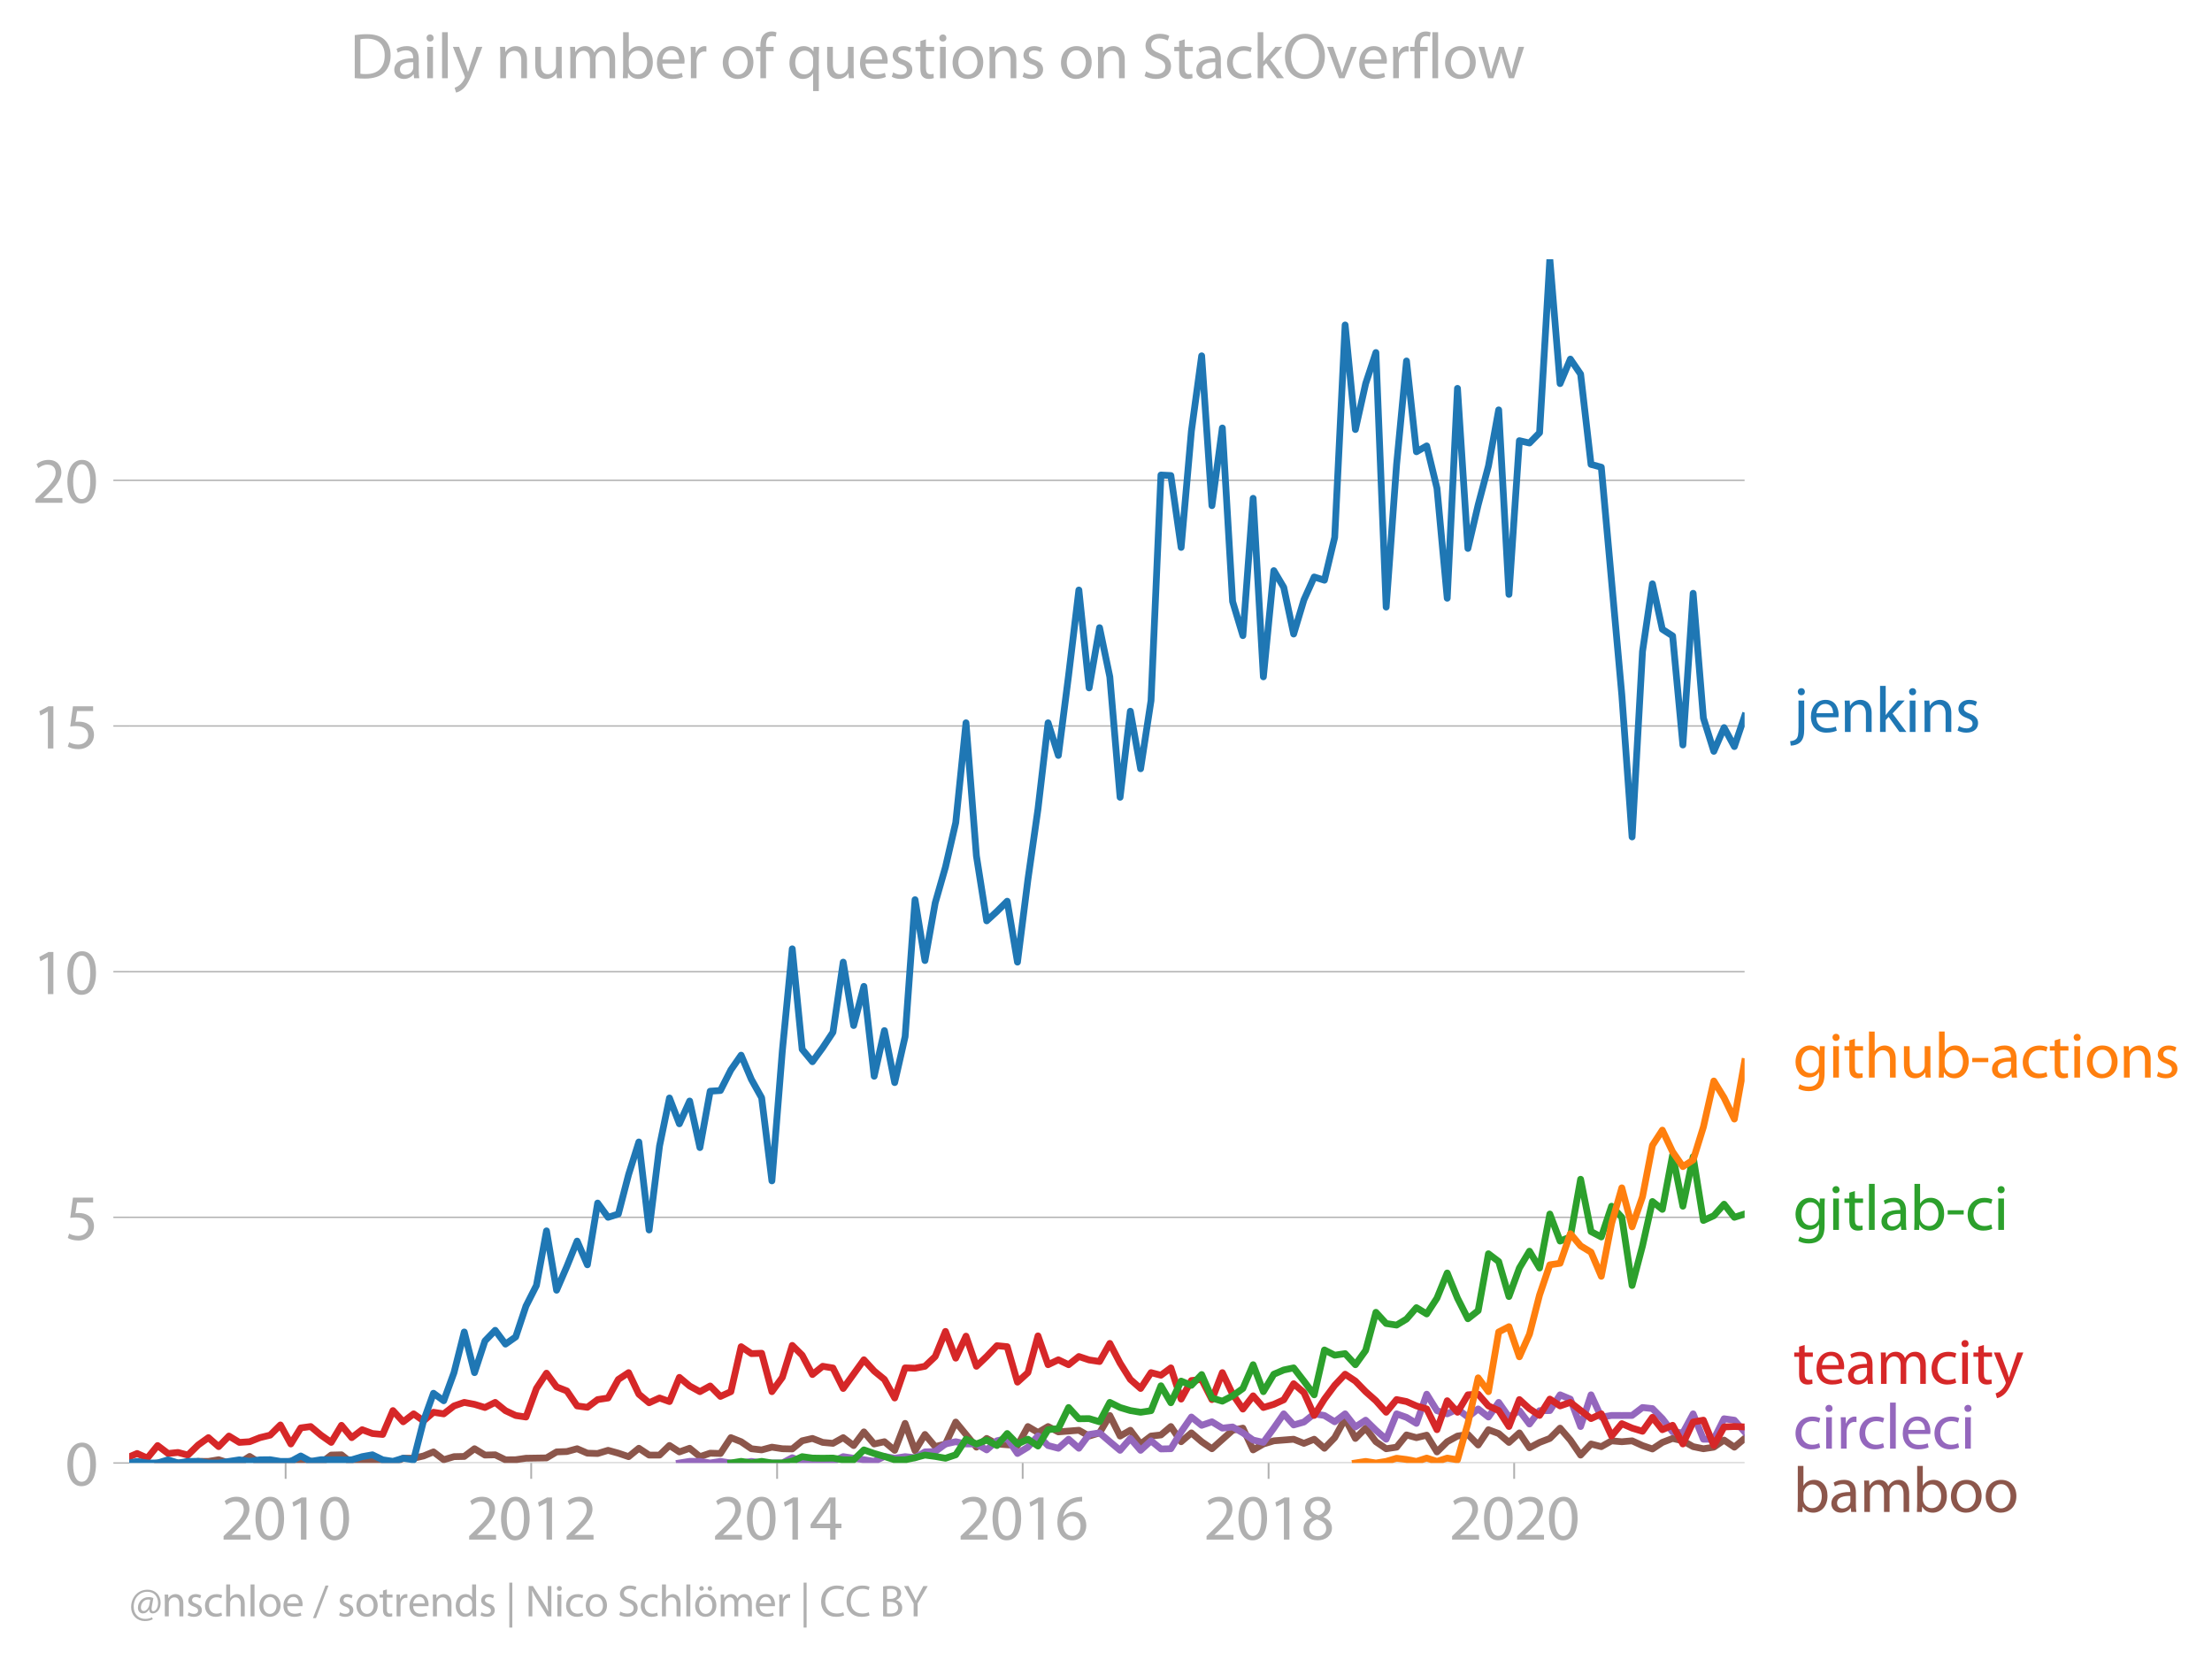 <svg xmlns:xlink="http://www.w3.org/1999/xlink" width="652.016" height="489.243" viewBox="0 0 489.012 366.932" xmlns="http://www.w3.org/2000/svg"><defs><style>*{stroke-linejoin:round;stroke-linecap:butt}</style></defs><g id="figure_1"><path d="M0 366.932h489.012V0H0v366.932z" style="fill:none" id="patch_1"/><g id="axes_1"><path d="M28.563 323.405h357.12V57.293H28.563v266.112z" style="fill:none" id="patch_2"/><g id="matplotlib.axis_1"><g id="xtick_1"><g id="line2d_1"><defs><path id="mf777d45353" d="M0 0v3.5" style="stroke:#b0b0b0;stroke-width:.4"/></defs><use xlink:href="#mf777d45353" x="63.145" y="323.405" style="fill:#b0b0b0;stroke:#b0b0b0;stroke-width:.4"/></g><g style="fill:#b0b0b0" transform="matrix(.14 0 0 -.14 48.782 340.345)" id="text_1"><defs><path id="MyriadPro-Regular-32" d="M2944 0v467H1075v13l333 307c877 845 1434 1466 1434 2234 0 595-378 1209-1274 1209-480 0-890-179-1178-422l180-397c192 160 505 352 883 352 621 0 825-390 825-813-6-627-486-1164-1548-2176L288 346V0h2656z" transform="scale(.016)"/><path id="MyriadPro-Regular-30" d="M1677 4230c-845 0-1447-768-1447-2163C243 691 794-70 1606-70c922 0 1447 780 1447 2195 0 1325-499 2105-1376 2105zm-32-435c582 0 845-672 845-1696 0-1062-276-1734-852-1734-512 0-844 614-844 1696 0 1133 358 1734 851 1734z" transform="scale(.016)"/><path id="MyriadPro-Regular-31" d="M1510 0h544v4160h-480l-908-486 108-429 724 390h12V0z" transform="scale(.016)"/></defs><use xlink:href="#MyriadPro-Regular-32"/><use xlink:href="#MyriadPro-Regular-30" x="51.3"/><use xlink:href="#MyriadPro-Regular-31" x="102.6"/><use xlink:href="#MyriadPro-Regular-30" x="153.9"/></g></g><g id="xtick_2"><use xlink:href="#mf777d45353" x="117.434" y="323.405" style="fill:#b0b0b0;stroke:#b0b0b0;stroke-width:.4" id="line2d_2"/><g style="fill:#b0b0b0" transform="matrix(.14 0 0 -.14 103.071 340.345)" id="text_2"><use xlink:href="#MyriadPro-Regular-32"/><use xlink:href="#MyriadPro-Regular-30" x="51.3"/><use xlink:href="#MyriadPro-Regular-31" x="102.6"/><use xlink:href="#MyriadPro-Regular-32" x="153.9"/></g></g><g id="xtick_3"><use xlink:href="#mf777d45353" x="171.798" y="323.405" style="fill:#b0b0b0;stroke:#b0b0b0;stroke-width:.4" id="line2d_3"/><g style="fill:#b0b0b0" transform="matrix(.14 0 0 -.14 157.435 340.345)" id="text_3"><defs><path id="MyriadPro-Regular-34" d="M2560 0v1133h582v441h-582v2586h-608L96 1504v-371h1933V0h531zM666 1574v13l1017 1415c115 192 218 371 346 614h19c-13-218-19-435-19-653V1574H666z" transform="scale(.016)"/></defs><use xlink:href="#MyriadPro-Regular-32"/><use xlink:href="#MyriadPro-Regular-30" x="51.3"/><use xlink:href="#MyriadPro-Regular-31" x="102.6"/><use xlink:href="#MyriadPro-Regular-34" x="153.9"/></g></g><g id="xtick_4"><use xlink:href="#mf777d45353" x="226.087" y="323.405" style="fill:#b0b0b0;stroke:#b0b0b0;stroke-width:.4" id="line2d_4"/><g style="fill:#b0b0b0" transform="matrix(.14 0 0 -.14 211.724 340.345)" id="text_4"><defs><path id="MyriadPro-Regular-36" d="M2662 4224c-102 0-243-6-409-32-525-64-986-275-1331-614-410-410-704-1056-704-1876C218 621 800-70 1690-70c864 0 1382 704 1382 1465 0 813-518 1344-1254 1344-461 0-807-217-1005-480h-19c96 685 563 1331 1446 1479 160 25 307 32 422 25v461zM1690 365c-589 0-903 505-916 1190 0 103 26 186 64 250 154 301 468 512 807 512 518 0 857-359 857-954s-326-998-806-998h-6z" transform="scale(.016)"/></defs><use xlink:href="#MyriadPro-Regular-32"/><use xlink:href="#MyriadPro-Regular-30" x="51.3"/><use xlink:href="#MyriadPro-Regular-31" x="102.6"/><use xlink:href="#MyriadPro-Regular-36" x="153.9"/></g></g><g id="xtick_5"><use xlink:href="#mf777d45353" x="280.451" y="323.405" style="fill:#b0b0b0;stroke:#b0b0b0;stroke-width:.4" id="line2d_5"/><g style="fill:#b0b0b0" transform="matrix(.14 0 0 -.14 266.088 340.345)" id="text_5"><defs><path id="MyriadPro-Regular-38" d="M1062 2170c-512-218-825-589-825-1114C237 448 762-70 1632-70c794 0 1414 486 1414 1209 0 506-320 871-838 1075v20c512 243 685 620 685 972 0 519-403 1024-1210 1024-729 0-1286-448-1286-1107 0-358 198-717 659-934l6-19zm583-1831c-531 0-851 371-832 794 0 397 262 717 749 857 563-160 915-403 915-908 0-423-327-743-832-743zm6 3488c506 0 704-345 704-678 0-378-275-634-633-755-480 128-794 352-794 768 0 358 256 665 723 665z" transform="scale(.016)"/></defs><use xlink:href="#MyriadPro-Regular-32"/><use xlink:href="#MyriadPro-Regular-30" x="51.3"/><use xlink:href="#MyriadPro-Regular-31" x="102.6"/><use xlink:href="#MyriadPro-Regular-38" x="153.9"/></g></g><g id="xtick_6"><use xlink:href="#mf777d45353" x="334.74" y="323.405" style="fill:#b0b0b0;stroke:#b0b0b0;stroke-width:.4" id="line2d_6"/><g style="fill:#b0b0b0" transform="matrix(.14 0 0 -.14 320.377 340.345)" id="text_6"><use xlink:href="#MyriadPro-Regular-32"/><use xlink:href="#MyriadPro-Regular-30" x="51.3"/><use xlink:href="#MyriadPro-Regular-32" x="102.6"/><use xlink:href="#MyriadPro-Regular-30" x="153.9"/></g></g></g><g id="matplotlib.axis_2"><g id="ytick_1"><path d="M28.563 323.405h357.12" clip-path="url(#p704958ef7c)" style="fill:none;stroke:#b0b0b0;stroke-width:.3;stroke-linecap:square" id="line2d_7"/><g id="line2d_8"><defs><path id="m852e87571d" d="M0 0h-3.5" style="stroke:#b0b0b0;stroke-width:.3"/></defs><use xlink:href="#m852e87571d" x="28.563" y="323.405" style="fill:#b0b0b0;stroke:#b0b0b0;stroke-width:.3"/></g><use xlink:href="#MyriadPro-Regular-30" style="fill:#b0b0b0" transform="matrix(.14 0 0 -.14 14.382 328.375)" id="text_7"/></g><g id="ytick_2"><path d="M28.563 269.097h357.12" clip-path="url(#p704958ef7c)" style="fill:none;stroke:#b0b0b0;stroke-width:.3;stroke-linecap:square" id="line2d_9"/><use xlink:href="#m852e87571d" x="28.563" y="269.097" style="fill:#b0b0b0;stroke:#b0b0b0;stroke-width:.3" id="line2d_10"/><g style="fill:#b0b0b0" transform="matrix(.14 0 0 -.14 14.382 274.067)" id="text_8"><defs><path id="MyriadPro-Regular-35" d="M2771 4160H781L512 2163c154 19 339 45 576 45 832 0 1190-384 1197-922 0-556-455-902-986-902-377 0-717 128-889 230L269 186C467 58 851-70 1306-70c902 0 1548 608 1548 1420 0 525-268 884-595 1069-256 154-576 224-896 224-153 0-243-13-339-25l160 1068h1587v474z" transform="scale(.016)"/></defs><use xlink:href="#MyriadPro-Regular-35"/></g></g><g id="ytick_3"><path d="M28.563 214.788h357.12" clip-path="url(#p704958ef7c)" style="fill:none;stroke:#b0b0b0;stroke-width:.3;stroke-linecap:square" id="line2d_11"/><use xlink:href="#m852e87571d" x="28.563" y="214.788" style="fill:#b0b0b0;stroke:#b0b0b0;stroke-width:.3" id="line2d_12"/><g style="fill:#b0b0b0" transform="matrix(.14 0 0 -.14 7.2 219.758)" id="text_9"><use xlink:href="#MyriadPro-Regular-31"/><use xlink:href="#MyriadPro-Regular-30" x="51.3"/></g></g><g id="ytick_4"><path d="M28.563 160.48h357.12" clip-path="url(#p704958ef7c)" style="fill:none;stroke:#b0b0b0;stroke-width:.3;stroke-linecap:square" id="line2d_13"/><use xlink:href="#m852e87571d" x="28.563" y="160.479" style="fill:#b0b0b0;stroke:#b0b0b0;stroke-width:.3" id="line2d_14"/><g style="fill:#b0b0b0" transform="matrix(.14 0 0 -.14 7.2 165.45)" id="text_10"><use xlink:href="#MyriadPro-Regular-31"/><use xlink:href="#MyriadPro-Regular-35" x="51.3"/></g></g><g id="ytick_5"><path d="M28.563 106.17h357.12" clip-path="url(#p704958ef7c)" style="fill:none;stroke:#b0b0b0;stroke-width:.3;stroke-linecap:square" id="line2d_15"/><use xlink:href="#m852e87571d" x="28.563" y="106.171" style="fill:#b0b0b0;stroke:#b0b0b0;stroke-width:.3" id="line2d_16"/><g style="fill:#b0b0b0" transform="matrix(.14 0 0 -.14 7.2 111.14)" id="text_11"><use xlink:href="#MyriadPro-Regular-32"/><use xlink:href="#MyriadPro-Regular-30" x="51.3"/></g></g></g><path d="m34.847 323.405 2.306-.35 2.194.35h2.192l2.27-.362 2.268.012 2.268-.374 2.269.724h2.305l2.268-1.448 2.27 1.448h4.535l4.5-.776 4.461.776 2.269-1.752 2.268-.058 2.268 1.81 2.306-.35 2.268-.012 2.27.362h2.266l2.269-1.051h2.305l2.194-.5 2.192-.902 2.27 1.729 2.268-.677 2.269-.047 2.268-1.705 2.305 1.401 2.269-.058 2.27 1.11 2.266-.024 2.268-.327 4.537-.073 2.23-1.329 2.27-.081 2.267-.62 2.269.982 2.268.07 2.305-.7 2.269.63 2.27.77 2.266-1.856 2.268 1.506h2.306l2.194-2.127 2.192 1.426 2.27-.805 2.268 1.857 2.268-.771 2.269.07 2.305-3.504 2.268.9 2.27 1.553 2.267.257 2.268-.608 2.306.35 2.193.05 2.193-1.801 2.27-.526 2.268.876 2.268.21 2.268-1.26 2.306 1.751 2.268-3.025 2.27 2.675 2.267-.503 2.268 1.904 2.305-5.956 2.194 6.044 2.192-3.592 2.27 2.687 2.269-.584 2.268-4.847 4.573 5.547 2.269-1.927 2.27 1.227 4.535.35 2.305-4.205 2.231 1.317 2.23-1.317 2.27 1.18 4.536-.362 2.268 1.285 2.306-.701 2.268-3.843 2.27 4.544 2.266-1.285 2.269 3.037 2.305-1.752 2.194-.25 2.192-1.853 2.27 3.352 2.268-1.95 2.269 1.95 2.268 1.554 4.573-4.088 2.27-.467 2.267 4.812 2.268-1.308 2.306-.701 4.386-.35 2.27.91 2.268-.91 2.268 1.997 2.268-2.348 2.306-4.204 2.268 4.38 2.27-2.278 2.267 3.001 2.268 1.554 2.305-.35 2.194-2.704 2.193.601 2.27-.549 2.268 3.702 2.268-2.254 2.268-1.25 2.306-.35 2.268 2.324 2.27-3.375 2.266.841 2.269 1.962 2.305-2.102 2.231 3.286 2.23-1.184 2.27-.876 2.268-2.277 2.268 2.64 2.268 3.316 2.306-2.452 2.268.584 2.27-1.285 2.266.198 2.269-.198 2.305 1.051 2.194.75 2.192-1.45 2.27-.877 2.268.526 2.269 1.285 2.268.467 2.305-.35 2.269-1.566 2.27 1.565 2.266-1.927h0" clip-path="url(#p704958ef7c)" style="fill:none;stroke:#8c564b;stroke-width:1.5;stroke-linecap:square" id="line2d_17"/><path d="m150.192 323.405 2.27-.362 2.268.012 2.268.35 2.269-.35 2.305.35h2.268l2.27-.35 2.267.35h4.574l2.193-1.164 2.193.814 2.27.35 2.268-.35 2.268-.012 2.268-1.04 2.306.351 2.268.327 2.27.374 2.267-1.098 2.268.397 2.305-.35 2.194.237 2.192-1.289 2.27-.081 2.269-1.67 2.268-.503 2.268.503h2.305l2.269 1.308 2.27-2.01 2.266-.525 2.269 3.329 2.305-1.402 2.231-2.489 2.23 2.139 2.27.596 2.268-1.998 2.268 1.998 2.268-3.049 2.306-.35 2.268 1.95 2.27 1.904 2.266-2.628 2.269 2.628 2.305-2.102 2.194 1.802 2.192-.05 2.27-3.726 2.268-3.282 2.269 1.834 2.268-.783 2.305 1.402 2.268-.257 2.27 1.308 2.267 1.588 2.268.514 2.306-3.153 2.194-3.154 2.192 2.453 2.27-.642 2.268-1.81 2.268.361 2.268 1.39 2.306-1.752 2.268 2.897 2.27-1.495 2.267 2.219 2.268 1.985 2.305-5.606 2.194.776 2.193 1.327 2.27-6.447 2.268 3.644 2.268.7 2.268-1.05 2.306 1.751 2.268-1.787 2.27 1.787 2.266-3.235 2.269 3.235 2.305-1.401 2.231 2.948 2.23-2.948 2.27-.024 2.268-3.48 2.268.946 2.268 6.061 2.306-7.007 2.268 4.929 2.27-.374 2.266.011 2.269-.011 2.305-1.752 2.194.238 2.192 2.215 2.27 2.931 2.268.222 2.269-4.205 2.268 5.606h2.305l2.269-4.52 2.27.316 2.266 2.581" clip-path="url(#p704958ef7c)" style="fill:none;stroke:#9467bd;stroke-width:1.5;stroke-linecap:square" id="line2d_18"/><path d="m28.563 322.047 1.75-.744 2.266 1.016 2.268-2.768 2.306 1.752 2.194-.225 2.192.575 2.27-2.23 2.268-1.624 2.268 1.986 2.269-2.336 2.305 1.401 2.268-.152 2.27-.899 2.267-.549 2.268-2.254 2.305 4.205 2.194-3.554 2.193-.3 2.27 1.903 2.268 1.6 2.268-3.772 2.268 2.721 2.306-1.752 2.268.841 2.27.21 2.266-5.279 2.269 2.476 2.305-1.752 2.194 1.552 2.192-1.902 2.27.35 2.268-1.751 2.269-.783 2.268.432 2.305.7 2.269-1.132 2.27 1.834 2.266 1.062 2.268.34 2.306-6.308 2.23-3.383 2.23 3.033 2.27.888 2.268 3.317 2.269.303 2.268-1.705 2.305-.35 2.269-4.1 2.27-1.506 2.266 4.765 2.268 1.892 2.306-1.051 2.194.788 2.192-5.343 2.27 1.903 2.268 1.25 2.268-1.25 2.269 2.301 2.305-1.05 2.268-9.94 2.27 1.53 2.267-.082 2.268 8.491 2.306-3.153 2.193-7.07 2.193 2.164 2.27 4.275 2.268-1.822 2.268.374 2.268 4.531 4.574-6.341 2.27 2.487 2.267 1.857 2.268 4.1 2.305-6.658 2.194.076 2.192-.426 2.27-2.16 2.269-5.548 2.268 5.91 2.268-4.86 2.305 6.658 2.269-2.16 2.27-2.395 2.266.222 2.269 7.837 2.305-2.102 2.231-8.12 2.23 6.368 2.27-1.086 2.268 1.086 2.268-1.81 2.268.759 2.306.35 2.268-4.006 2.27 4.356 2.266 3.61 2.269 1.996 2.305-3.503 2.194.575 2.192-1.627 2.27 6.903 2.268-4.1 2.269-.245 2.268 4.45 2.305-5.956 2.268 4.765 2.27 3.293 2.267-2.931 2.268 2.58 2.306-.7 2.194-1 2.192-3.555 2.27 1.95 2.268 5.058 2.268-3.61 2.268-3.047 2.306-2.453 2.268 1.518 2.27 2.336 2.267 2.009 2.268 2.546 2.305-2.803 2.194.438 2.193.964 2.27.665 2.268 4.59 2.268-6.4 2.268 2.546 2.306-3.854 2.268-.14 2.27 2.593 2.266 1.027 2.269 3.527 2.305-5.956 2.231 2.03 2.23 1.474 2.27-3.61 2.268 1.508 2.268-.783 4.574 3.586 2.268-1.052 2.27 4.906 2.266-2.733 2.269.98 2.305.702 2.194-3.079 2.192 2.728 2.27-.97 2.268 4.124 2.269-4.847 2.268-.41 2.305 5.607 2.269-4.111 2.27-.094 2.266.094h0" clip-path="url(#p704958ef7c)" style="fill:none;stroke:#d62728;stroke-width:1.5;stroke-linecap:square" id="line2d_19"/><g style="fill:#1f77b4" transform="matrix(.14 0 0 -.14 396.397 161.8)" id="text_12"><defs><path id="MyriadPro-Regular-6a" d="M-230-1350c300 0 710 102 960 352 275 281 371 672 371 1273v2823H538V493c0-743-58-992-212-1165C192-819-32-890-288-909l58-441zM826 4320c-212 0-359-154-359-352 0-186 135-346 346-346 224 0 358 160 352 346 0 198-135 352-339 352z" transform="scale(.016)"/><path id="MyriadPro-Regular-65" d="M2957 1446c6 58 19 148 19 263 0 569-269 1459-1280 1459-902 0-1453-736-1453-1670C243 563 813-70 1766-70c493 0 832 108 1031 198l-96 403c-211-89-455-160-858-160-563 0-1049 314-1062 1075h2176zM787 1850c45 390 295 915 864 915 634 0 787-557 781-915H787z" transform="scale(.016)"/><path id="MyriadPro-Regular-6e" d="M467 0h563v1862c0 96 13 192 39 263 96 313 384 576 755 576 531 0 717-416 717-915V0h563v1850c0 1062-666 1318-1094 1318-512 0-871-288-1024-582h-13l-32 512H442c19-256 25-519 25-839V0z" transform="scale(.016)"/><path id="MyriadPro-Regular-6b" d="M1024 4544H467V0h557v1165l288 320L2381 0h685L1702 1824l1197 1274h-678l-909-1069c-90-109-198-243-275-352h-13v2867z" transform="scale(.016)"/><path id="MyriadPro-Regular-69" d="M1030 0v3098H467V0h563zM749 4320c-205 0-352-154-352-352 0-192 141-346 339-346 224 0 365 154 358 346 0 198-134 352-345 352z" transform="scale(.016)"/><path id="MyriadPro-Regular-73" d="M250 147C467 19 781-70 1120-70c736 0 1158 390 1158 934 0 461-275 730-812 934-404 154-589 269-589 525 0 231 185 423 518 423 288 0 512-103 634-180l141 410c-173 102-448 192-762 192-666 0-1069-410-1069-909 0-371 263-678 819-877 416-153 576-300 576-569 0-256-192-461-601-461-282 0-576 115-743 224L250 147z" transform="scale(.016)"/></defs><use xlink:href="#MyriadPro-Regular-6a"/><use xlink:href="#MyriadPro-Regular-65" x="24.3"/><use xlink:href="#MyriadPro-Regular-6e" x="74.4"/><use xlink:href="#MyriadPro-Regular-6b" x="129.9"/><use xlink:href="#MyriadPro-Regular-69" x="176.8"/><use xlink:href="#MyriadPro-Regular-6e" x="200.2"/><use xlink:href="#MyriadPro-Regular-73" x="255.7"/></g><g style="fill:#ff7f0e" transform="matrix(.14 0 0 -.14 396.397 238.208)" id="text_13"><defs><path id="MyriadPro-Regular-67" d="M3110 2246c0 378 13 628 26 852h-493l-25-468h-13c-135 256-429 538-967 538-710 0-1395-595-1395-1645C243 666 794 13 1562 13c480 0 812 230 985 518h13V186c0-781-422-1082-998-1082-384 0-704 115-909 243l-141-429c250-166 659-256 1030-256 391 0 826 90 1127 372 301 268 441 704 441 1414v1798zm-556-928c0-96-13-204-45-300-122-359-435-576-781-576-608 0-915 505-915 1113 0 717 384 1171 921 1171 410 0 685-268 788-595 25-77 32-160 32-256v-557z" transform="scale(.016)"/><path id="MyriadPro-Regular-74" d="M595 3667v-569H115v-429h480V979c0-365 58-640 218-806C947 19 1158-70 1421-70c217 0 390 38 499 83l-26 422c-83-25-172-38-326-38-314 0-422 217-422 601v1671h806v429h-806v742l-551-173z" transform="scale(.016)"/><path id="MyriadPro-Regular-68" d="M467 0h563v1869c0 109 7 192 39 269 102 307 390 563 755 563 531 0 717-423 717-922V0h563v1843c0 1069-666 1325-1082 1325-211 0-409-64-576-160-172-96-313-237-403-397h-13v1933H467V0z" transform="scale(.016)"/><path id="MyriadPro-Regular-75" d="M3059 3098h-563V1197c0-103-19-205-51-288-103-250-365-512-743-512-512 0-691 397-691 985v1716H448V1286C448 198 1030-70 1517-70c550 0 877 326 1024 576h13l32-506h499c-19 243-26 525-26 845v2253z" transform="scale(.016)"/><path id="MyriadPro-Regular-62" d="M467 800c0-275-13-589-25-800h486l26 512h19c230-410 589-582 1037-582 691 0 1388 550 1388 1657 7 941-537 1581-1305 1581-499 0-858-224-1056-570h-13v1946H467V800zm557 998c0 90 19 167 32 231 115 429 474 691 858 691 601 0 921-531 921-1152 0-710-352-1190-941-1190-409 0-736 268-844 659-13 64-26 134-26 205v556z" transform="scale(.016)"/><path id="MyriadPro-Regular-2d" d="M192 1939v-416h1581v416H192z" transform="scale(.016)"/><path id="MyriadPro-Regular-61" d="M2643 1901c0 621-230 1267-1177 1267-391 0-762-109-1018-275l128-371c218 140 518 230 806 230 634 0 704-461 704-717v-64C890 1978 224 1568 224 819c0-448 320-889 947-889 442 0 775 217 947 460h20l44-390h512c-38 211-51 474-51 742v1159zm-544-858c0-57-13-121-32-179-89-262-345-518-749-518-288 0-531 172-531 537 0 602 698 711 1312 698v-538z" transform="scale(.016)"/><path id="MyriadPro-Regular-63" d="M2579 538c-160-71-371-154-691-154-614 0-1075 442-1075 1158 0 647 384 1172 1094 1172 307 0 519-71 653-148l128 436c-154 76-448 160-781 160-1011 0-1664-692-1664-1645C243 570 851-70 1786-70c416 0 742 108 889 185l-96 423z" transform="scale(.016)"/><path id="MyriadPro-Regular-6f" d="M1779 3168c-857 0-1536-608-1536-1645C243 544 890-70 1728-70c749 0 1542 499 1542 1644 0 948-601 1594-1491 1594zm-13-422c666 0 928-666 928-1191 0-697-403-1203-940-1203-551 0-941 512-941 1190 0 589 288 1204 953 1204z" transform="scale(.016)"/></defs><use xlink:href="#MyriadPro-Regular-67"/><use xlink:href="#MyriadPro-Regular-69" x="55.9"/><use xlink:href="#MyriadPro-Regular-74" x="79.3"/><use xlink:href="#MyriadPro-Regular-68" x="112.4"/><use xlink:href="#MyriadPro-Regular-75" x="167.9"/><use xlink:href="#MyriadPro-Regular-62" x="223"/><use xlink:href="#MyriadPro-Regular-2d" x="279.9"/><use xlink:href="#MyriadPro-Regular-61" x="310.6"/><use xlink:href="#MyriadPro-Regular-63" x="358.8"/><use xlink:href="#MyriadPro-Regular-74" x="403.6"/><use xlink:href="#MyriadPro-Regular-69" x="436.7"/><use xlink:href="#MyriadPro-Regular-6f" x="460.1"/><use xlink:href="#MyriadPro-Regular-6e" x="515"/><use xlink:href="#MyriadPro-Regular-73" x="570.5"/></g><g style="fill:#2ca02c" transform="matrix(.14 0 0 -.14 396.397 271.879)" id="text_14"><defs><path id="MyriadPro-Regular-6c" d="M467 0h563v4544H467V0z" transform="scale(.016)"/></defs><use xlink:href="#MyriadPro-Regular-67"/><use xlink:href="#MyriadPro-Regular-69" x="55.9"/><use xlink:href="#MyriadPro-Regular-74" x="79.3"/><use xlink:href="#MyriadPro-Regular-6c" x="112.4"/><use xlink:href="#MyriadPro-Regular-61" x="136"/><use xlink:href="#MyriadPro-Regular-62" x="184.2"/><use xlink:href="#MyriadPro-Regular-2d" x="241.1"/><use xlink:href="#MyriadPro-Regular-63" x="271.8"/><use xlink:href="#MyriadPro-Regular-69" x="316.6"/></g><g style="fill:#d62728" transform="matrix(.14 0 0 -.14 396.397 305.91)" id="text_15"><defs><path id="MyriadPro-Regular-6d" d="M467 0h551v1869c0 96 12 192 44 275 90 282 346 563 698 563 429 0 646-358 646-851V0h551v1914c0 102 19 204 45 281 96 275 345 512 665 512 455 0 672-358 672-953V0h551v1824c0 1075-608 1344-1018 1344-294 0-499-77-685-218-128-96-249-230-345-403h-13c-135 365-455 621-877 621-512 0-800-275-973-570h-19l-26 500H442c19-256 25-519 25-839V0z" transform="scale(.016)"/><path id="MyriadPro-Regular-79" d="M58 3098 1203 243c26-70 39-115 39-147s-20-77-45-134c-128-288-320-506-474-628-166-140-352-230-493-275l141-473c141 25 416 121 691 364 384 333 660 877 1063 1940l845 2208h-596l-614-1818c-77-224-141-461-198-646h-13c-51 185-128 428-199 633L672 3098H58z" transform="scale(.016)"/></defs><use xlink:href="#MyriadPro-Regular-74"/><use xlink:href="#MyriadPro-Regular-65" x="33.1"/><use xlink:href="#MyriadPro-Regular-61" x="83.2"/><use xlink:href="#MyriadPro-Regular-6d" x="131.4"/><use xlink:href="#MyriadPro-Regular-63" x="214.8"/><use xlink:href="#MyriadPro-Regular-69" x="259.6"/><use xlink:href="#MyriadPro-Regular-74" x="283"/><use xlink:href="#MyriadPro-Regular-79" x="316.1"/></g><g style="fill:#9467bd" transform="matrix(.14 0 0 -.14 396.397 320.23)" id="text_16"><defs><path id="MyriadPro-Regular-72" d="M467 0h557v1651c0 96 13 186 26 263 76 422 358 723 755 723 77 0 134-7 192-19v531c-51 13-96 19-160 19-378 0-717-262-858-678h-25l-20 608H442c19-288 25-602 25-967V0z" transform="scale(.016)"/></defs><use xlink:href="#MyriadPro-Regular-63"/><use xlink:href="#MyriadPro-Regular-69" x="44.8"/><use xlink:href="#MyriadPro-Regular-72" x="68.2"/><use xlink:href="#MyriadPro-Regular-63" x="100.9"/><use xlink:href="#MyriadPro-Regular-6c" x="145.7"/><use xlink:href="#MyriadPro-Regular-65" x="169.3"/><use xlink:href="#MyriadPro-Regular-63" x="219.4"/><use xlink:href="#MyriadPro-Regular-69" x="264.2"/></g><g style="fill:#8c564b" transform="matrix(.14 0 0 -.14 396.397 334.23)" id="text_17"><use xlink:href="#MyriadPro-Regular-62"/><use xlink:href="#MyriadPro-Regular-61" x="56.9"/><use xlink:href="#MyriadPro-Regular-6d" x="105.1"/><use xlink:href="#MyriadPro-Regular-62" x="188.5"/><use xlink:href="#MyriadPro-Regular-6f" x="245.4"/><use xlink:href="#MyriadPro-Regular-6f" x="300.3"/></g><g style="fill:#b0b0b0" transform="matrix(.097 0 0 -.097 28.563 357.303)" id="text_18"><defs><path id="MyriadPro-Regular-40" d="M2867 1632c-70-397-409-870-781-870-281 0-422 204-422 486 0 621 454 1152 1018 1152 147 0 256-26 320-45l-135-723zm384-1773c-262-147-601-224-966-224-947 0-1645 666-1645 1735 0 1299 877 2131 1920 2131 992 0 1549-672 1549-1600 0-743-365-1178-691-1171-212 6-288 230-192 716l217 1159c-166 77-409 134-685 134-889 0-1516-723-1516-1517 0-505 320-806 691-806 384 0 678 186 902 563h26c-19-390 217-563 473-563 602 0 1140 563 1140 1523 0 1069-749 1856-1863 1856-1421 0-2336-1145-2336-2464C275 96 1165-672 2214-672c429 0 788 70 1140 256l-103 275z" transform="scale(.016)"/><path id="MyriadPro-Regular-2f" d="m422-256 1792 4640h-435L-6-256h428z" transform="scale(.016)"/><path id="MyriadPro-Regular-64" d="M2579 4544V2694h-13c-140 250-460 474-934 474-755 0-1395-634-1389-1664C243 563 819-70 1568-70c506 0 883 262 1056 608h13l25-538h506c-19 211-26 525-26 800v3744h-563zm0-3245c0-89-6-166-25-243-103-422-448-672-826-672-608 0-915 518-915 1146 0 684 345 1196 928 1196 422 0 729-294 813-652 19-71 25-167 25-237v-538z" transform="scale(.016)"/><path id="MyriadPro-Regular-7c" d="M550 4800v-6400h429v6400H550z" transform="scale(.016)"/><path id="MyriadPro-Regular-4e" d="M1011 0v1843c0 717-13 1235-45 1779l20 7c217-467 505-960 806-1440L3162 0h563v4314h-525V2509c0-672 13-1197 64-1773l-13-6c-205 441-454 896-774 1401L1094 4314H486V0h525z" transform="scale(.016)"/><path id="MyriadPro-Regular-53" d="M269 211C499 58 954-70 1370-70c1017 0 1510 582 1510 1248 0 633-371 985-1101 1267-595 230-857 429-857 832 0 294 224 646 812 646 391 0 679-128 820-205l153 455c-192 109-512 211-953 211-839 0-1396-499-1396-1171 0-608 436-973 1140-1223 582-224 812-454 812-857 0-435-332-736-902-736-384 0-749 128-998 281L269 211z" transform="scale(.016)"/><path id="MyriadPro-Regular-f6" d="M1165 3648c185 0 313 154 313 326 0 186-134 327-313 327s-327-147-327-327c0-172 135-326 320-326h7zm1184 0c185 0 313 154 313 326 0 186-134 327-313 327s-320-147-320-327c0-172 128-326 313-326h7zm-570-480c-857 0-1536-608-1536-1645C243 544 890-70 1728-70c749 0 1542 499 1542 1644 0 948-601 1594-1491 1594zm-13-422c666 0 928-666 928-1191 0-697-403-1203-940-1203-551 0-941 512-941 1190 0 589 288 1204 953 1204z" transform="scale(.016)"/><path id="MyriadPro-Regular-43" d="M3386 582c-224-108-570-179-909-179-1050 0-1658 679-1658 1735 0 1132 672 1779 1683 1779 359 0 660-77 871-179l134 454c-147 77-486 192-1024 192-1337 0-2253-915-2253-2266C230 704 1146-70 2362-70c524 0 934 108 1139 211l-115 441z" transform="scale(.016)"/><path id="MyriadPro-Regular-42" d="M486 13c186-26 480-51 864-51 704 0 1191 128 1492 403 217 211 364 493 364 864 0 640-480 979-889 1081v13c454 167 729 531 729 947 0 340-134 596-358 762-269 218-627 314-1184 314-390 0-774-39-1018-90V13zm557 3865c90 20 237 39 493 39 563 0 947-199 947-704 0-416-345-723-934-723h-506v1388zm0-1811h461c608 0 1114-243 1114-832 0-627-532-838-1108-838-198 0-358 6-467 25v1645z" transform="scale(.016)"/><path id="MyriadPro-Regular-59" d="M2010 0v1837l1446 2477h-634l-620-1191c-167-326-314-608-436-889h-12c-135 300-263 563-429 889L717 4314H83l1363-2484V0h564z" transform="scale(.016)"/></defs><use xlink:href="#MyriadPro-Regular-40"/><use xlink:href="#MyriadPro-Regular-6e" x="73.7"/><use xlink:href="#MyriadPro-Regular-73" x="129.2"/><use xlink:href="#MyriadPro-Regular-63" x="168.8"/><use xlink:href="#MyriadPro-Regular-68" x="213.6"/><use xlink:href="#MyriadPro-Regular-6c" x="269.1"/><use xlink:href="#MyriadPro-Regular-6f" x="292.7"/><use xlink:href="#MyriadPro-Regular-65" x="347.6"/><use xlink:href="#MyriadPro-Regular-20" x="397.7"/><use xlink:href="#MyriadPro-Regular-2f" x="418.9"/><use xlink:href="#MyriadPro-Regular-20" x="453.2"/><use xlink:href="#MyriadPro-Regular-73" x="474.4"/><use xlink:href="#MyriadPro-Regular-6f" x="514"/><use xlink:href="#MyriadPro-Regular-74" x="568.9"/><use xlink:href="#MyriadPro-Regular-72" x="602"/><use xlink:href="#MyriadPro-Regular-65" x="634.7"/><use xlink:href="#MyriadPro-Regular-6e" x="684.8"/><use xlink:href="#MyriadPro-Regular-64" x="740.3"/><use xlink:href="#MyriadPro-Regular-73" x="796.7"/><use xlink:href="#MyriadPro-Regular-20" x="836.3"/><use xlink:href="#MyriadPro-Regular-7c" x="857.5"/><use xlink:href="#MyriadPro-Regular-20" x="881.4"/><use xlink:href="#MyriadPro-Regular-4e" x="902.6"/><use xlink:href="#MyriadPro-Regular-69" x="968.4"/><use xlink:href="#MyriadPro-Regular-63" x="991.8"/><use xlink:href="#MyriadPro-Regular-6f" x="1036.6"/><use xlink:href="#MyriadPro-Regular-20" x="1091.5"/><use xlink:href="#MyriadPro-Regular-53" x="1112.7"/><use xlink:href="#MyriadPro-Regular-63" x="1162"/><use xlink:href="#MyriadPro-Regular-68" x="1206.8"/><use xlink:href="#MyriadPro-Regular-6c" x="1262.3"/><use xlink:href="#MyriadPro-Regular-f6" x="1285.9"/><use xlink:href="#MyriadPro-Regular-6d" x="1340.8"/><use xlink:href="#MyriadPro-Regular-65" x="1424.2"/><use xlink:href="#MyriadPro-Regular-72" x="1474.3"/><use xlink:href="#MyriadPro-Regular-20" x="1507"/><use xlink:href="#MyriadPro-Regular-7c" x="1528.2"/><use xlink:href="#MyriadPro-Regular-20" x="1552.1"/><use xlink:href="#MyriadPro-Regular-43" x="1573.3"/><use xlink:href="#MyriadPro-Regular-43" x="1631.3"/><use xlink:href="#MyriadPro-Regular-20" x="1689.3"/><use xlink:href="#MyriadPro-Regular-42" x="1710.5"/><use xlink:href="#MyriadPro-Regular-59" x="1764.7"/></g><g style="fill:#b0b0b0" transform="matrix(.14 0 0 -.14 77.337 17.293)" id="text_19"><defs><path id="MyriadPro-Regular-44" d="M486 13c282-32 615-51 1012-51 838 0 1504 217 1907 620 403 397 621 973 621 1677 0 698-224 1197-608 1549-378 352-948 538-1748 538-441 0-844-39-1184-90V13zm557 3833c147 32 365 58 653 58 1178 0 1754-646 1747-1664 0-1165-646-1830-1837-1830-217 0-422 6-563 32v3404z" transform="scale(.016)"/><path id="MyriadPro-Regular-66" d="M1082 0v2669h748v429h-748v166c0 474 121 896 601 896 160 0 275-32 359-70l76 435c-108 45-281 89-480 89-262 0-544-83-755-288-262-249-358-646-358-1081v-147H90v-429h435V0h557z" transform="scale(.016)"/><path id="MyriadPro-Regular-71" d="M2579-1267h563v3513c0 320 7 589 20 852h-532l-19-468h-13c-153 301-473 538-953 538-653 0-1402-512-1402-1670C243 557 832-70 1555-70c499 0 845 243 1011 550h13v-1747zm0 2528c0-83-19-192-45-269-128-390-441-614-806-614-621 0-915 537-915 1152 0 697 352 1190 934 1190 423 0 723-294 807-640 19-70 25-160 25-237v-582z" transform="scale(.016)"/><path id="MyriadPro-Regular-4f" d="M2234 4384c-1152 0-2004-896-2004-2266C230 813 1030-70 2170-70c1100 0 2003 787 2003 2272 0 1280-762 2182-1939 2182zm-26-454c928 0 1376-896 1376-1754 0-979-499-1792-1382-1792-877 0-1376 826-1376 1747 0 947 460 1799 1382 1799z" transform="scale(.016)"/><path id="MyriadPro-Regular-76" d="M83 3098 1261 0h537l1216 3098h-588l-602-1741c-102-282-192-538-262-794h-20c-64 256-147 512-249 794L685 3098H83z" transform="scale(.016)"/><path id="MyriadPro-Regular-77" d="M115 3098 1050 0h512l499 1472c109 333 205 653 281 1024h13c77-365 167-672 275-1018L3104 0h512l998 3098h-556l-442-1556c-102-364-186-691-237-1004h-19c-70 313-160 640-275 1011l-480 1549h-474l-505-1575c-103-339-205-672-276-985h-19c-57 320-141 640-230 985L691 3098H115z" transform="scale(.016)"/></defs><use xlink:href="#MyriadPro-Regular-44"/><use xlink:href="#MyriadPro-Regular-61" x="66.6"/><use xlink:href="#MyriadPro-Regular-69" x="114.8"/><use xlink:href="#MyriadPro-Regular-6c" x="138.2"/><use xlink:href="#MyriadPro-Regular-79" x="161.8"/><use xlink:href="#MyriadPro-Regular-20" x="208.9"/><use xlink:href="#MyriadPro-Regular-6e" x="230.1"/><use xlink:href="#MyriadPro-Regular-75" x="285.6"/><use xlink:href="#MyriadPro-Regular-6d" x="340.7"/><use xlink:href="#MyriadPro-Regular-62" x="424.1"/><use xlink:href="#MyriadPro-Regular-65" x="481"/><use xlink:href="#MyriadPro-Regular-72" x="531.1"/><use xlink:href="#MyriadPro-Regular-20" x="563.8"/><use xlink:href="#MyriadPro-Regular-6f" x="585"/><use xlink:href="#MyriadPro-Regular-66" x="639.9"/><use xlink:href="#MyriadPro-Regular-20" x="669.1"/><use xlink:href="#MyriadPro-Regular-71" x="690.3"/><use xlink:href="#MyriadPro-Regular-75" x="746.6"/><use xlink:href="#MyriadPro-Regular-65" x="801.7"/><use xlink:href="#MyriadPro-Regular-73" x="851.8"/><use xlink:href="#MyriadPro-Regular-74" x="891.4"/><use xlink:href="#MyriadPro-Regular-69" x="924.5"/><use xlink:href="#MyriadPro-Regular-6f" x="947.9"/><use xlink:href="#MyriadPro-Regular-6e" x="1002.8"/><use xlink:href="#MyriadPro-Regular-73" x="1058.3"/><use xlink:href="#MyriadPro-Regular-20" x="1097.9"/><use xlink:href="#MyriadPro-Regular-6f" x="1119.1"/><use xlink:href="#MyriadPro-Regular-6e" x="1174"/><use xlink:href="#MyriadPro-Regular-20" x="1229.5"/><use xlink:href="#MyriadPro-Regular-53" x="1250.7"/><use xlink:href="#MyriadPro-Regular-74" x="1300"/><use xlink:href="#MyriadPro-Regular-61" x="1333.1"/><use xlink:href="#MyriadPro-Regular-63" x="1381.3"/><use xlink:href="#MyriadPro-Regular-6b" x="1426.1"/><use xlink:href="#MyriadPro-Regular-4f" x="1473"/><use xlink:href="#MyriadPro-Regular-76" x="1541.9"/><use xlink:href="#MyriadPro-Regular-65" x="1590"/><use xlink:href="#MyriadPro-Regular-72" x="1640.1"/><use xlink:href="#MyriadPro-Regular-66" x="1672.8"/><use xlink:href="#MyriadPro-Regular-6c" x="1702"/><use xlink:href="#MyriadPro-Regular-6f" x="1725.6"/><use xlink:href="#MyriadPro-Regular-77" x="1780.5"/></g><path d="m161.572 323.405 2.268-.362 2.27.362 2.267-.362 2.268.362h2.306l2.193-.388 2.193-1.013 2.27.315 2.268.035 2.268-.035 2.268.385h2.306l2.268-2.195 2.27.794 2.267.654 2.268.747h2.305l2.194-.463 2.192-.588 2.27.304 2.269.397 2.268-.76 2.268-3.445 2.305 1.052 2.269-.865 2.27 1.215 2.266-2.663 2.269 2.313 2.305-1.052 2.231 1.51 2.23-3.612 2.27-.245 2.268-4.66 2.268 2.488 2.268-.035 2.306.7 2.268-4.286 2.27 1.133 2.266.677 2.269.374 2.305-.35 2.194-5.506 2.192 3.754 2.27-4.789 2.268.935 2.269-2.383 2.268 5.186 2.305.7 2.268-1.18 2.27-1.623 2.267-5.255 2.268 5.956 2.306-3.854 2.194-.939 2.192-.463 2.27 2.92 2.268 3.037 2.268-9.916 2.268 1.156 2.306-.35 2.268 2.453 2.27-3.154 2.267-8.432 2.268 2.476 2.305.35 2.194-1.326 2.193-2.528 2.27 1.39 2.268-3.492 2.268-5.56 2.268 5.56 2.306 4.555 2.268-1.787 2.27-12.579 2.266 1.717 2.269 7.743 2.305-6.306 2.231-3.722 2.23 3.722 2.27-11.937 2.268 5.98 2.268-.91 2.268-12.755 2.306 11.563 2.268 1.191 2.27-6.797 2.266 2.453 2.269 15.066 2.305-8.76 2.194-9.798 2.192 1.74 2.27-12.007 2.268 11.306 2.269-10.944 2.268 14.097 2.305-1.05 2.269-2.547 2.27 2.897 2.266-.725" clip-path="url(#p704958ef7c)" style="fill:none;stroke:#2ca02c;stroke-width:1.5;stroke-linecap:square" id="line2d_20"/><path d="m299.638 323.405 2.27-.35 2.267.35 2.268-.35 2.305-.701 2.194.275 2.193.426 2.27-.736 2.268.736 2.268-.736 2.268.385 2.306-8.058 2.268-10.068 2.27 3.06 2.266-13.197 2.269-1.168 2.305 6.657 2.231-4.99 2.23-8.675 2.27-6.669 2.268-.338 2.268-6.54 2.268 2.685 2.306 1.402 2.268 5.326 2.27-11.633 2.266-7.918 2.269 8.619 2.305-6.657 2.194-11.35 2.192-3.366 2.27 4.788 2.268 3.27 2.269-1.46 2.268-7.299 2.305-10.16 2.269 3.701 2.27 4.707 2.266-12.672" clip-path="url(#p704958ef7c)" style="fill:none;stroke:#ff7f0e;stroke-width:1.5;stroke-linecap:square" id="line2d_21"/><path d="m28.563 323.405 1.75-.35 2.266.35h2.268l2.306-.7 2.194.7 2.192-.35 2.27-.012 2.268.362h2.268l4.574-.7 2.268.338 2.27-.339 2.267-.023 2.268.374h2.305l2.194-1.202 2.193 1.202 2.27-.374 6.804.023 2.306-.7 2.268-.41 2.27 1.11 2.266.34 2.269-.69 2.305.35 2.194-8.609 2.192-6.107 2.27 1.659 2.268-6.213 2.269-8.993 2.268 8.993 2.305-7.008 2.269-2.348 2.27 3.049 2.266-1.6 2.268-6.81 2.306-4.554 2.23-12.07 2.23 13.12 2.27-5.255 2.268-5.606 2.269 5.244 2.268-13.653 2.305 3.154 2.269-.725 2.27-8.736 2.266-7.194L143.5 271.9l2.306-18.57L148 242.718l2.192 5.706 2.27-5.034 2.268 10.29 2.268-12.462 2.269-.152 2.305-4.555 2.268-3.258 2.27 5.36 2.267 4.053 2.268 18.372 2.306-28.731 2.193-22.562 2.193 22.211 2.27 2.745 2.268-3.095 2.268-3.422 2.268-15.498 2.306 14.015 2.268-8.655 2.27 19.867 2.267-10.091 2.268 11.492 2.305-10.16 2.194-30.27 2.192 13.451 2.27-12.753 2.269-7.919 2.268-9.822 2.268-22.062 2.305 29.431 2.269 14.354 2.27-2.09 2.266-2.254 2.269 13.466 2.305-18.22 2.231-15.634 2.23-19.053 2.27 7.217 2.268-17.729 2.268-18.838 2.268 21.641 2.306-13.314 2.268 10.862 2.27 26.628 2.266-19.025 2.269 12.719 2.305-15.067 2.194-49.866 2.192.113 2.27 15.895 2.268-25.706 2.269-16.655 2.268 33.123 2.305-17.169 2.268 38.355 2.27 7.545 2.267-30.355 2.268 39.465 2.306-23.476 2.194 3.692 2.192 10.323 2.27-7.556 2.268-5.057 2.268.712 2.268-9.472 2.306-46.95 2.268 23.113 2.27-10.15 2.267-6.867 2.268 56.271 2.305-31.534 2.194-22.875 2.193 20.072 2.27-1.296 2.268 9.355 2.268 24.316 2.268-46.39 2.306 35.388 2.268-9.635 2.27-8.585 2.266-12.415 2.269 40.796 2.305-33.987 2.231.52 2.23-2.271 2.27-38.367 2.268 27.505 2.268-5.42 2.268 3.318 2.306 19.971 2.268.607 4.536 50.326 2.269 31.406 2.305-40.994 2.194-14.954 2.192 10.048 2.27 1.46 2.268 24.118 2.269-33.531 2.268 27.575 2.305 7.357 2.269-5.244 2.27 4.193 2.266-6.727h0" clip-path="url(#p704958ef7c)" style="fill:none;stroke:#1f77b4;stroke-width:1.5;stroke-linecap:square" id="line2d_22"/></g></g><defs><clipPath id="p704958ef7c"><path d="M28.563 57.293h357.12v266.112H28.563z"/></clipPath></defs></svg>